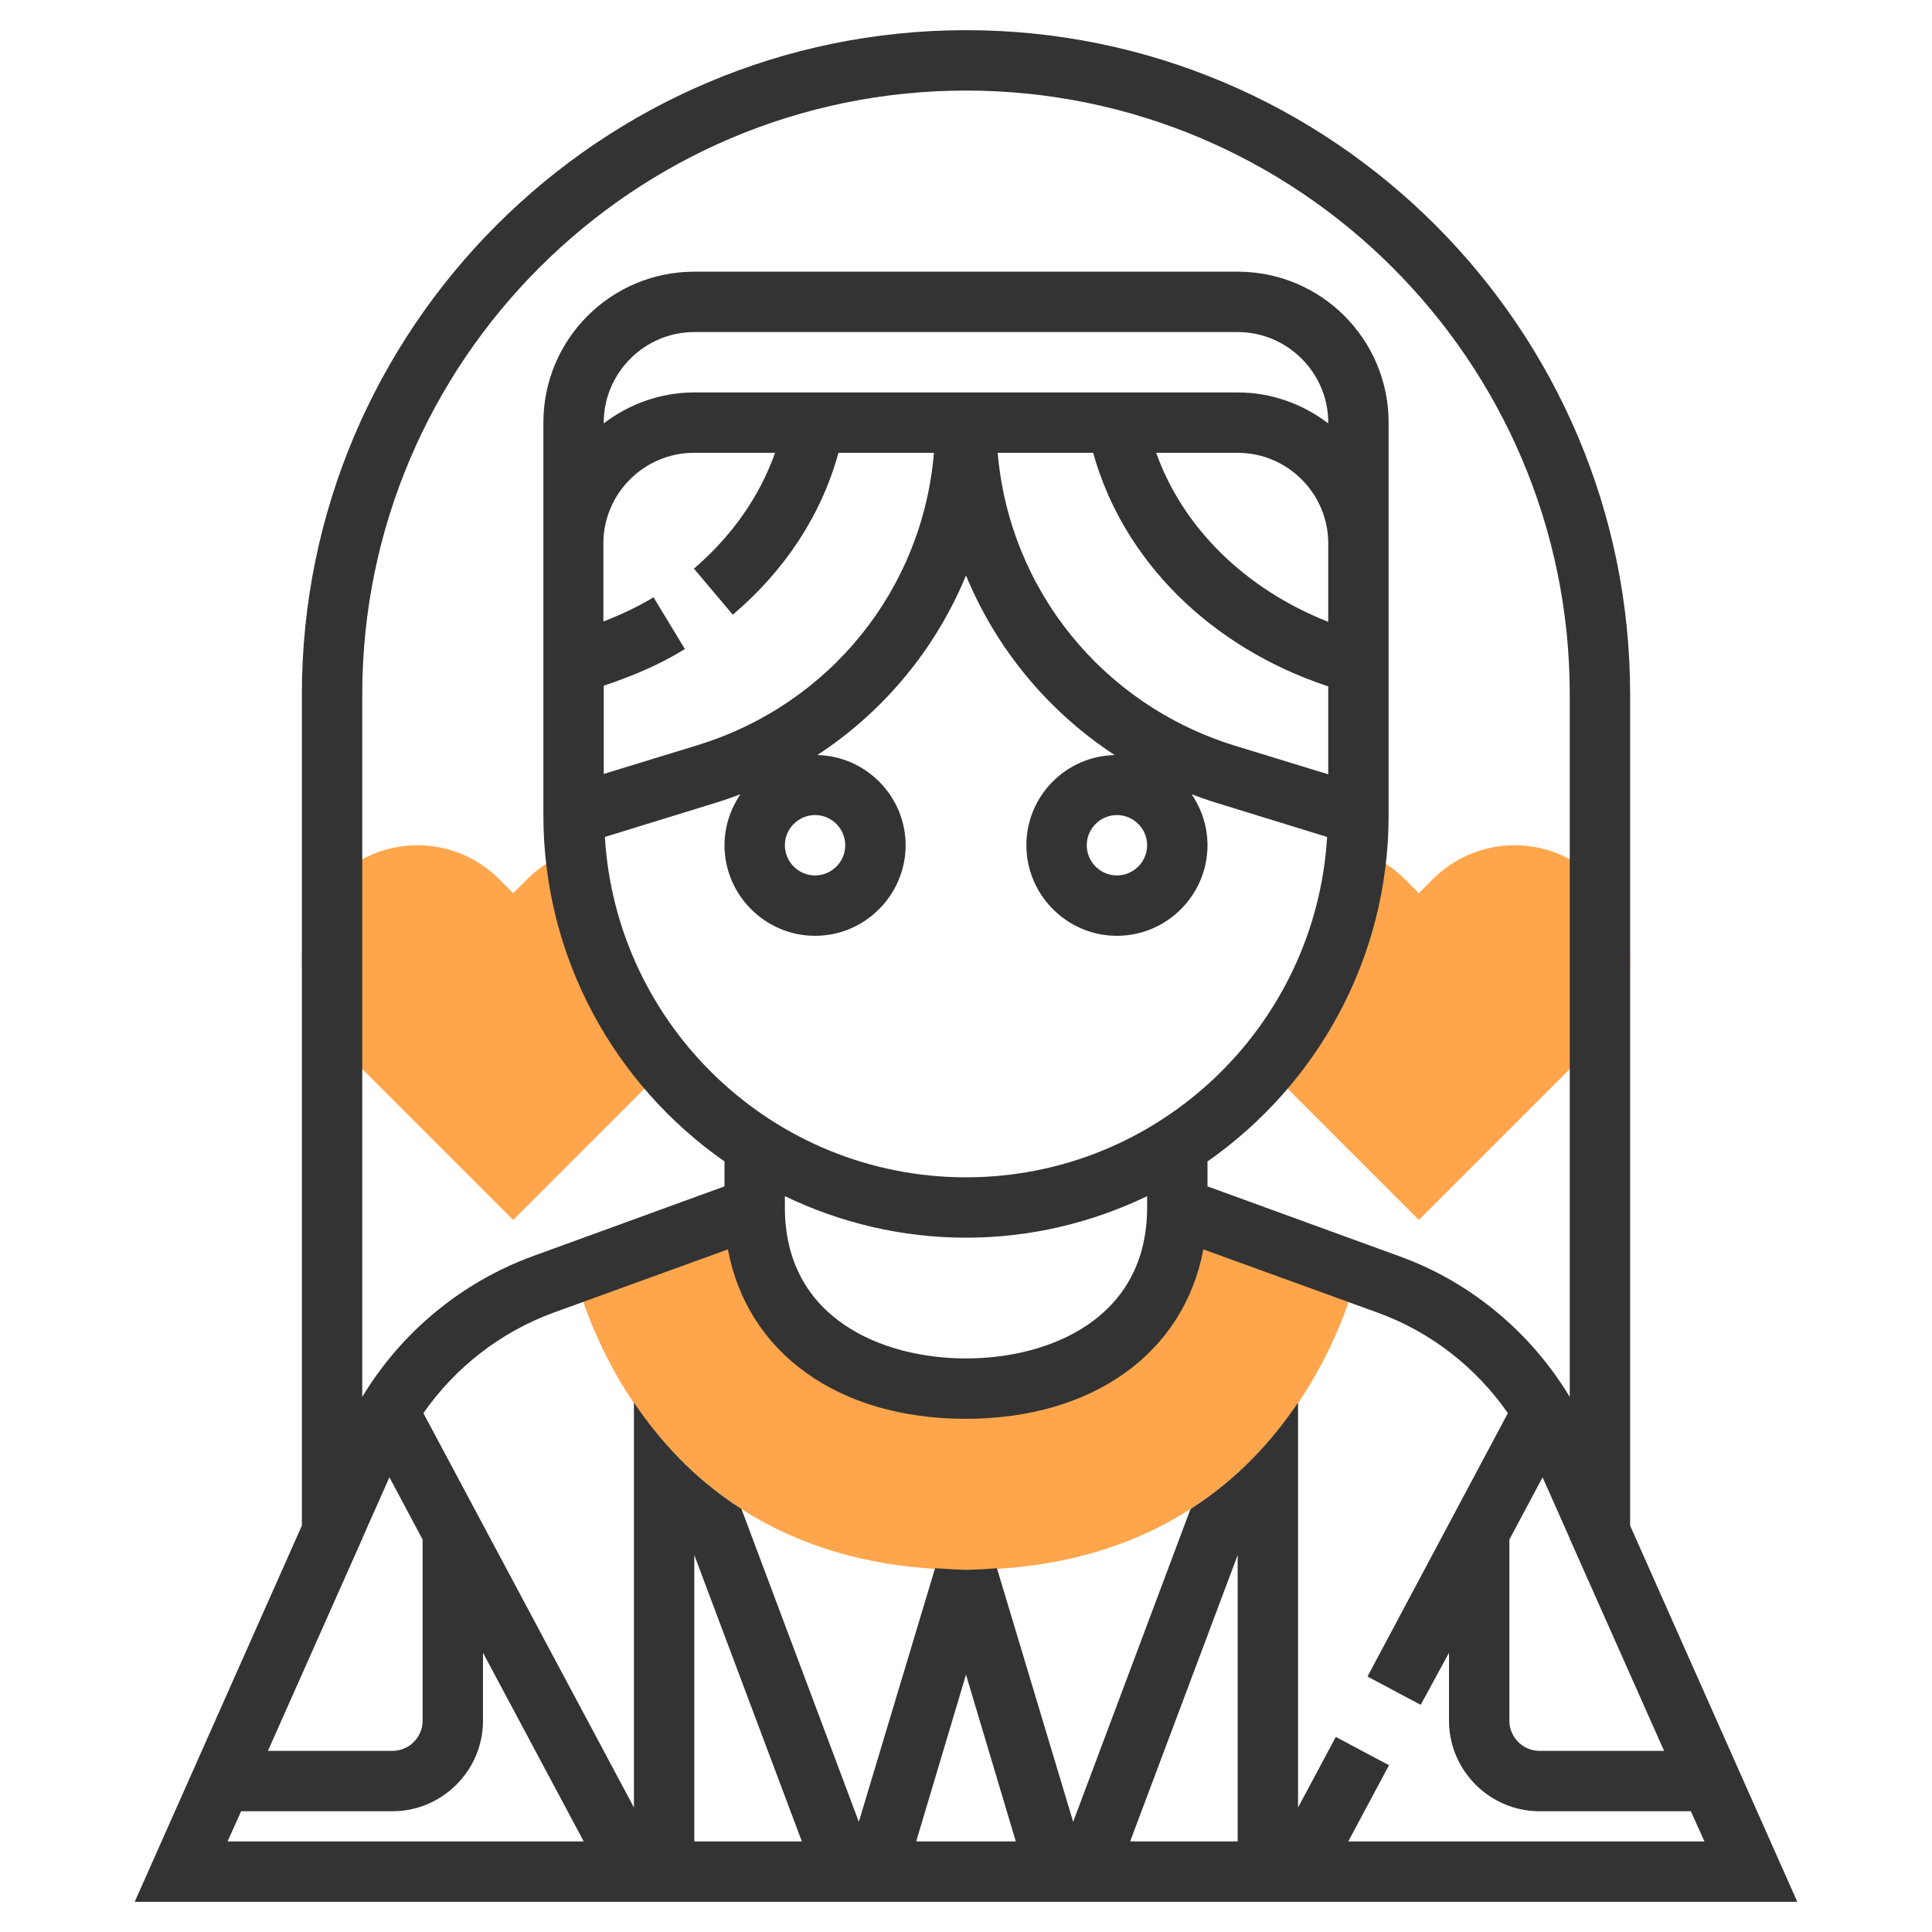 <?xml version="1.0" encoding="utf-8"?>
<!-- Generator: Adobe Illustrator 19.0.0, SVG Export Plug-In . SVG Version: 6.00 Build 0)  -->
<svg version="1.1" id="Layer_1" xmlns="http://www.w3.org/2000/svg" xmlns:xlink="http://www.w3.org/1999/xlink" x="0px" y="0px"
	 viewBox="-49 141 512 512" style="enable-background:new -49 141 512 512;" xml:space="preserve">
<style type="text/css">
	.st0{fill:#FFA64D;}
	.st1{fill:#333333;}
</style>
<g>
	<path class="st0" d="M207,557c81.4,0,101.2-68.4,103.7-78.7L263,461c0,30.9-25.1,48-56,48s-56-17.1-56-48l-47.7,17.3
		C105.8,488.7,125.6,557,207,557z"/>
	<path class="st0" d="M99.7,367.8c-3.4,1.5-6.4,3.6-9,6.2l-3.7,3.7l-3.7-3.7c-5.8-5.8-13.5-9-21.7-9C44.7,365,31,378.8,31,395.6
		c0,8.2,3.2,15.9,9,21.7l47,47l37.7-37.7L99.7,367.8z"/>
	<path class="st0" d="M352.4,365c-8.2,0-15.9,3.2-21.7,9l-3.7,3.7l-3.7-3.7c-2.6-2.6-5.6-4.7-8.9-6.2l-25,58.9l37.6,37.6l47-47
		c5.8-5.8,9-13.5,9-21.7C383,378.7,369.3,365,352.4,365z"/>
</g>
<path class="st1" d="M427.3,645L383,545.3V325c0-97-79-176-176-176S31,228,31,325v220.3L-13.3,645H427.3z M14.9,621H55
	c13.2,0,24-10.8,24-24v-18l26.7,50H11.3L14.9,621z M47,549v-0.3l7.2-16.2L63,549v48c0,4.4-3.6,8-8,8H22l24.9-56H47z M279,629h-28.5
	l28.5-75.9V629z M135,629v-75.9l28.5,75.9H135z M193.8,629l13.2-44.2l13.2,44.2L193.8,629L193.8,629z M308.3,629l10.8-20.2
	l-14.1-7.5L295,620V512.7c-6.7,9.9-15.8,20.1-28.5,28.2l-31.1,82.9l-20.2-67.2c-2.7,0.2-5.3,0.4-8.2,0.4s-5.5-0.3-8.2-0.4
	l-20.2,67.2l-31.1-82.9c-12.7-8.1-21.8-18.3-28.5-28.2V620L63.2,515.5c8.4-12.1,20.5-21.5,34.4-26.6l46.3-16.8
	c5.1,27.3,29.1,44.9,63,44.9s57.9-17.6,63-44.9l46.3,16.8c14,5.1,26,14.5,34.4,26.6l-37.2,69.8l14.1,7.5L335,579v18
	c0,13.2,10.8,24,24,24h40.1l3.6,8L308.3,629L308.3,629z M255,365c0,4.4-3.6,8-8,8s-8-3.6-8-8s3.6-8,8-8S255,360.6,255,365z
	 M215.4,261h25.3c7.9,28.5,31.1,51.6,62.3,61.9v23.3l-24.8-7.6C243,327.7,218.5,297.1,215.4,261z M167,357c4.4,0,8,3.6,8,8
	s-3.6,8-8,8s-8-3.6-8-8S162.6,357,167,357z M135.8,338.5l-24.8,7.6v-23.4c7.6-2.5,14.9-5.6,21.5-9.7l-8.3-13.7
	c-4.2,2.5-8.6,4.6-13.3,6.4V285c0-13.2,10.8-24,24-24h21.5c-4.1,11.6-11.4,22-21.5,30.7l10.3,12.2c13.9-11.8,23.5-26.5,28-42.9h25.3
	C195.5,297.1,171,327.7,135.8,338.5z M303,305.8c-22-8.7-38.5-24.9-45.6-44.8H279c13.2,0,24,10.8,24,24V305.8z M303,253.2
	c-6.7-5.1-15-8.2-24-8.2H135c-9,0-17.3,3.1-24,8.2V253c0-13.2,10.8-24,24-24h144c13.2,0,24,10.8,24,24V253.2z M140.5,353.8
	c2.3-0.7,4.5-1.5,6.7-2.3c-2.6,3.9-4.2,8.5-4.2,13.5c0,13.2,10.8,24,24,24s24-10.8,24-24c0-13-10.5-23.6-23.4-23.9
	c17.7-11.6,31.4-28.2,39.4-47.6c8,19.4,21.7,36,39.4,47.6c-13,0.3-23.4,10.9-23.4,23.9c0,13.2,10.8,24,24,24s24-10.8,24-24
	c0-5-1.6-9.7-4.2-13.5c2.2,0.8,4.4,1.6,6.7,2.3l29.2,9C299.7,413,258,453,207,453s-92.7-40-95.7-90.2L140.5,353.8z M207,469
	c17.2,0,33.4-4,48-11v3c0,29.5-25.9,40-48,40s-48-10.5-48-40v-3C173.6,465,189.8,469,207,469z M367.1,549l24.9,56h-33
	c-4.4,0-8-3.6-8-8v-48l8.8-16.5l7.2,16.2v0.3H367.1z M207,165c88.2,0,160,71.8,160,160v186.2c-10.3-17.1-26.3-30.5-45.2-37.3
	L271,455.4v-6.6c29-20.3,48-53.8,48-91.8v-48v-24v-32c0-22.1-17.9-40-40-40H135c-22.1,0-40,17.9-40,40v32v24v48
	c0,38,19,71.5,48,91.8v6.6l-50.8,18.5c-18.9,6.9-34.9,20.2-45.2,37.3V325C47,236.8,118.8,165,207,165z"/>
</svg>
